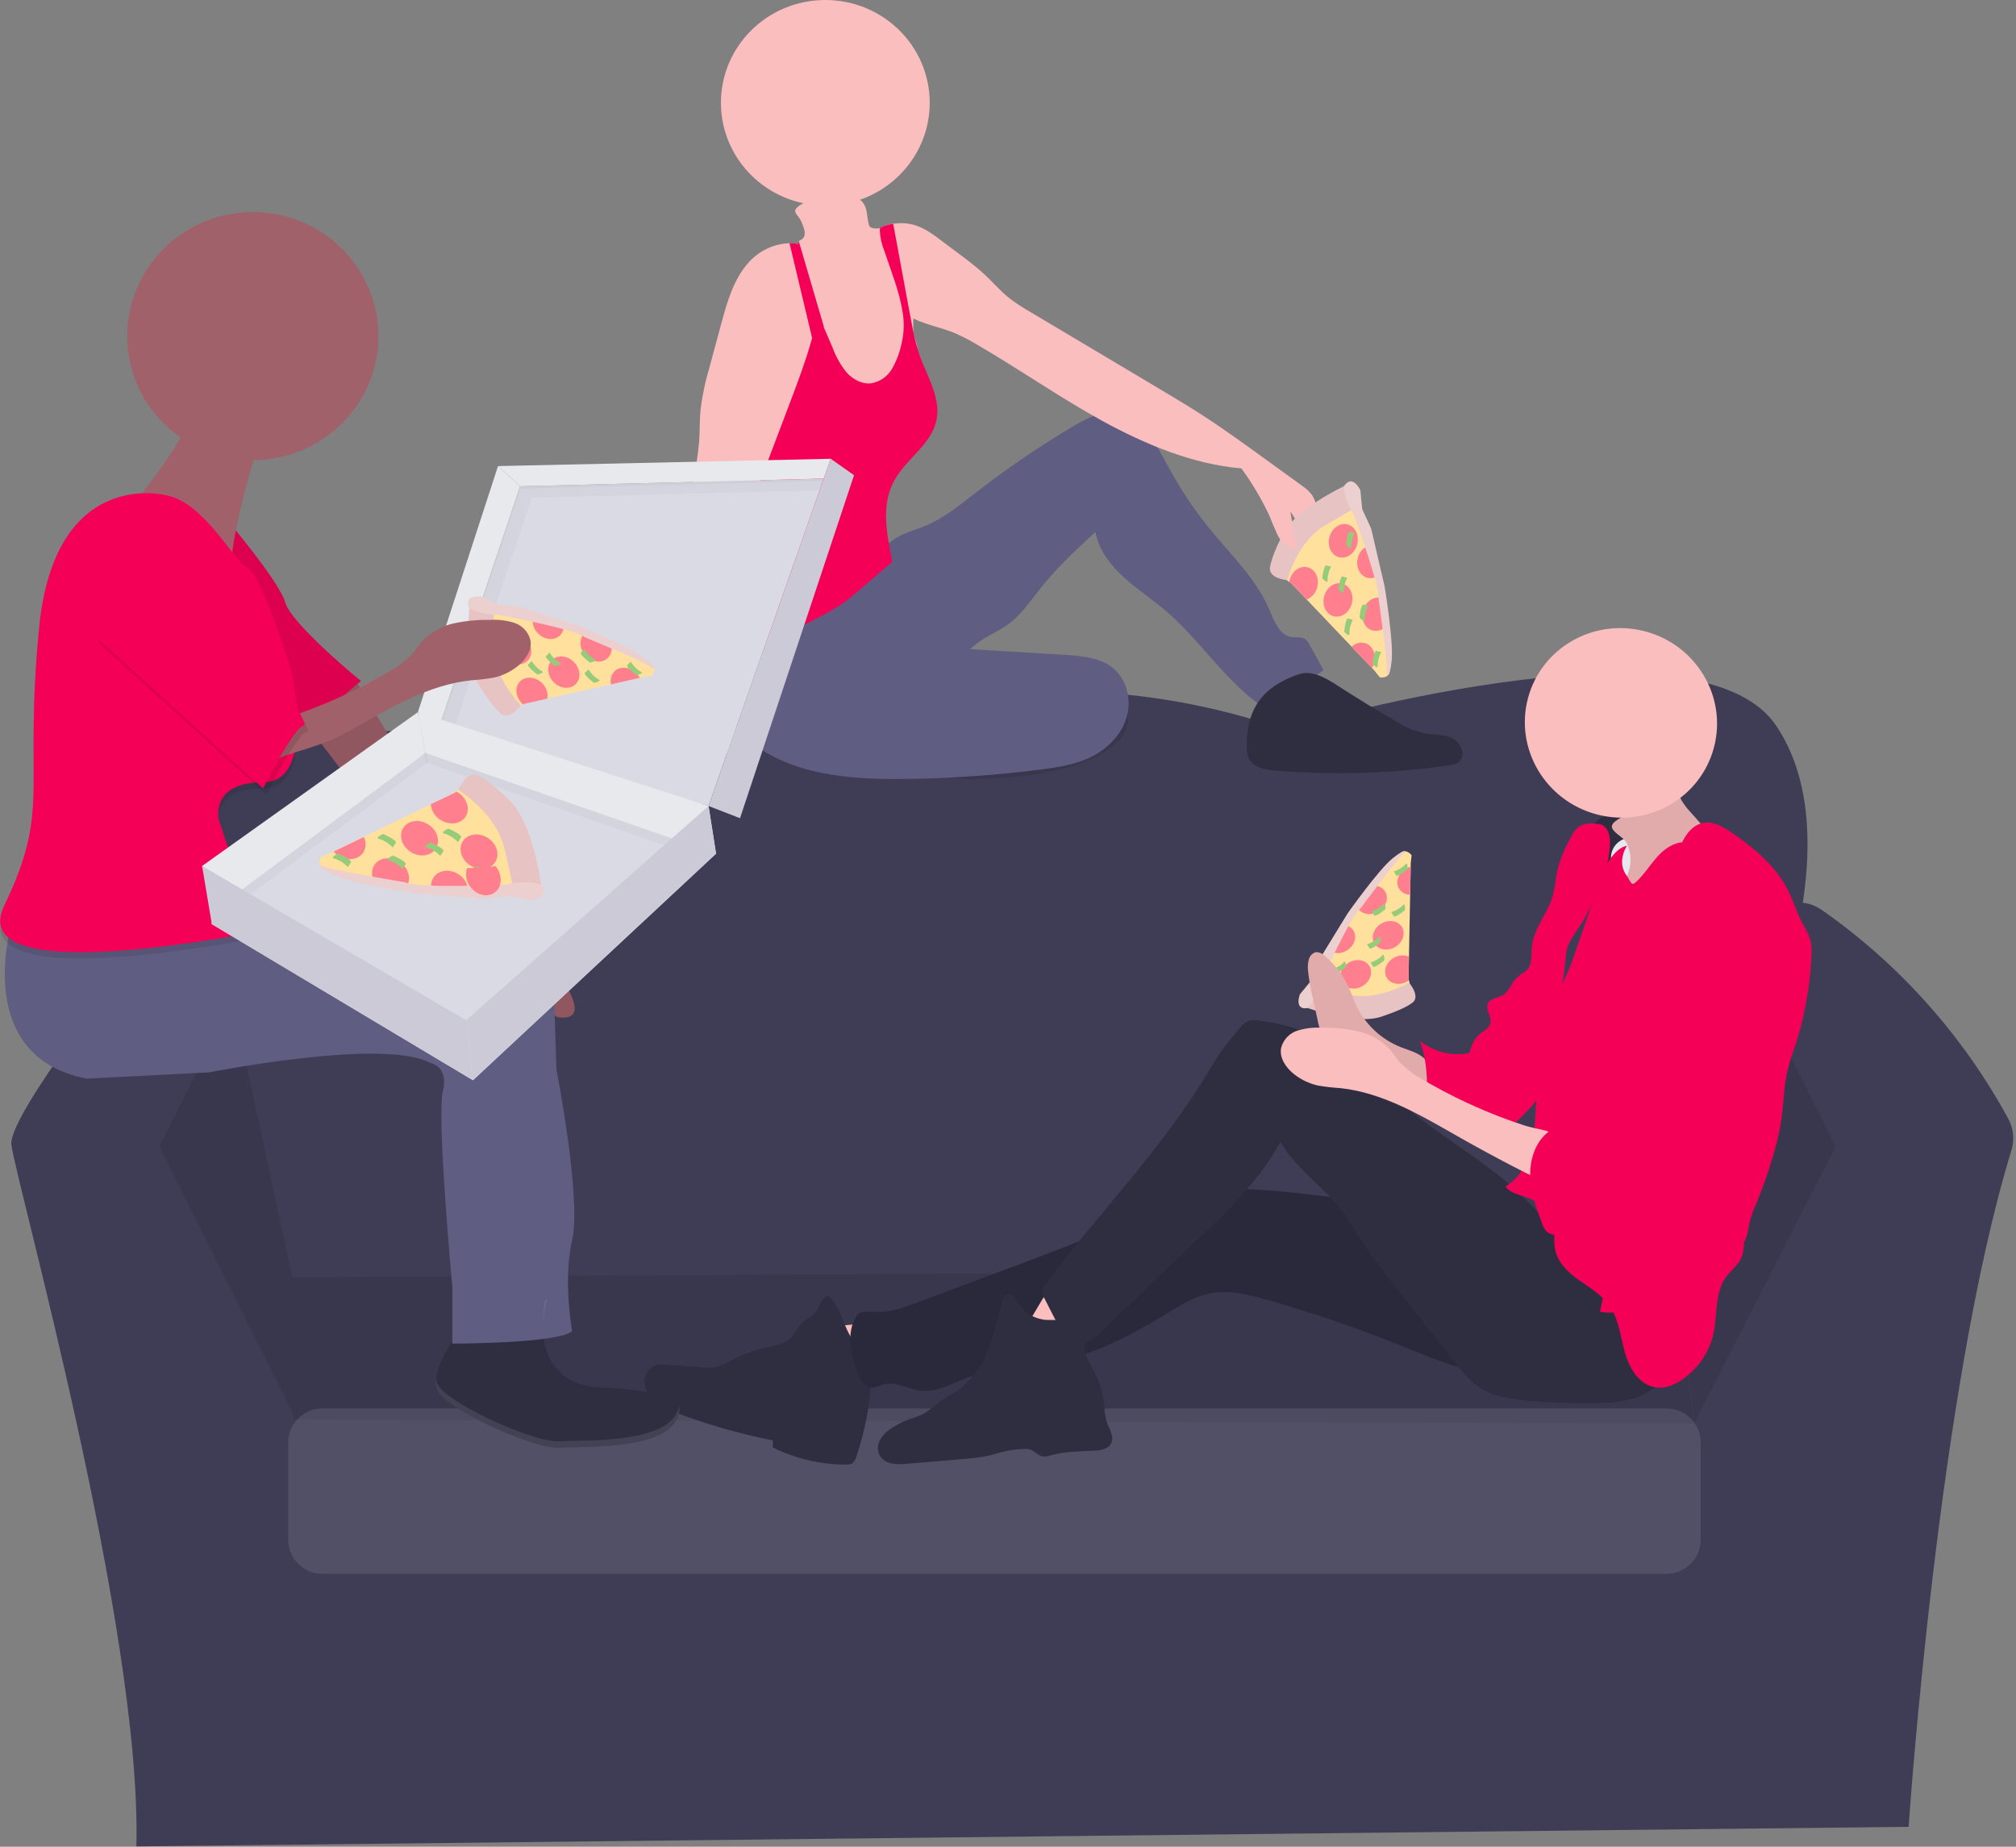 <svg width="618" height="566" viewBox="0 0 618 566" fill="none" xmlns="http://www.w3.org/2000/svg">
<rect x="0" y="0" width="618" height="566" fill="#808080" stroke="none"/>
<path d="M615.73 343.08C601.874 317.492 582.237 295.491 558.38 278.83C556.675 277.653 554.708 276.911 552.65 276.67C555.46 258.19 554.87 237.77 544.44 222.37C519.69 185.83 393.59 223.54 393.59 223.54C305.2 192.9 228.59 231.79 228.59 231.79C228.59 231.79 130.77 216.47 85.99 228.26C64.87 233.82 59.74 255.36 60.22 276.58H60.15C58.278 276.577 56.428 276.996 54.74 277.806C53.052 278.616 51.569 279.797 50.4 281.26C38.49 296.14 2.51 341.97 3.49 350.82C4.67 361.43 43.56 499.31 41.8 565.9L585.09 559.9C585.09 559.9 594.09 425.9 616.6 352.55C617.576 349.403 617.263 345.997 615.73 343.08Z" fill="#3F3D56"/>
<path opacity="0.1" d="M48.88 351.42L71.27 306.63L90.12 393.84L90.34 434.32L48.88 351.42Z" fill="black"/>
<path opacity="0.1" d="M562.7 351.42L540.31 306.63L514.34 389.32L519.34 436.32L562.7 351.42Z" fill="black"/>
<path d="M88.48 391.46L514.38 389.13L519.1 436.27L90.12 435.09L88.48 391.46Z" fill="#3F3D56"/>
<path opacity="0.1" d="M88.48 391.46L514.38 389.13L519.1 436.27L90.12 435.09L88.48 391.46Z" fill="black"/>
<path opacity="0.1" d="M510.87 431.68H98.81C93.028 431.68 88.34 436.368 88.34 442.15V471.89C88.34 477.672 93.028 482.36 98.81 482.36H510.87C516.652 482.36 521.34 477.672 521.34 471.89V442.15C521.34 436.368 516.652 431.68 510.87 431.68Z" fill="white"/>
<path d="M432.73 262.14C432.73 262.14 431.29 260.14 429.59 261.22C428.78 261.75 424.97 266.55 421.23 271.43C419.39 273.82 417.56 276.23 416.11 278.15C414.32 280.51 413.11 282.15 413.11 282.15L412.39 283.5L408.02 291.67L403.91 299.35L402.91 302.97L416.79 307.69L432.59 303.38L431.91 300.45L431.79 299.95L431.92 293.21L432.28 274.21L432.45 265.66V264.66L432.73 262.14Z" fill="#FFE09C"/>
<path d="M400.95 308.98C400.95 308.98 415.95 314.33 423.64 311.53C423.64 311.53 430.29 309.41 432.91 307.36C432.91 307.36 435.7 305.9 431.91 301.14C431.91 301.14 422.2 307.09 413.01 304.75L403.82 302.4L400.95 308.98Z" fill="#E7C4C3"/>
<path d="M417.681 302.211C420.021 300.84 420.976 298.122 419.814 296.139C418.653 294.157 415.814 293.662 413.475 295.033C411.135 296.404 410.18 299.122 411.342 301.104C412.503 303.086 415.342 303.582 417.681 302.211Z" fill="#FF7F8E"/>
<path d="M427.656 290.251C429.996 288.88 430.951 286.162 429.789 284.18C428.628 282.198 425.79 281.702 423.45 283.073C421.11 284.444 420.155 287.162 421.317 289.145C422.478 291.127 425.317 291.622 427.656 290.251Z" fill="#FF7F8E"/>
<path d="M431.91 293.21C431.157 292.896 430.339 292.765 429.525 292.829C428.711 292.894 427.925 293.151 427.23 293.58C424.89 294.95 423.93 297.67 425.1 299.65C426.27 301.63 429.1 302.13 431.43 300.76C431.59 300.66 431.75 300.56 431.9 300.45L431.78 299.95L431.91 293.21Z" fill="#FF7F8E"/>
<path d="M414.94 285.28C414.662 284.82 414.29 284.424 413.849 284.118C413.408 283.811 412.908 283.601 412.38 283.5L408.01 291.67C408.775 292.015 409.613 292.166 410.45 292.11C411.287 292.054 412.098 291.793 412.81 291.35C415.15 289.98 416.1 287.26 414.94 285.28Z" fill="#FF7F8E"/>
<path d="M424.66 273.31C424.299 272.732 423.796 272.256 423.199 271.927C422.602 271.598 421.931 271.427 421.25 271.43C419.41 273.82 417.58 276.23 416.13 278.15L416.19 278.27C417.35 280.27 420.19 280.74 422.53 279.37C424.87 278 425.8 275.29 424.66 273.31Z" fill="#FF7F8E"/>
<path d="M432.44 265.65C431.924 265.779 431.429 265.981 430.97 266.25C428.63 267.62 427.68 270.34 428.84 272.32C429.203 272.901 429.709 273.379 430.31 273.708C430.91 274.037 431.585 274.207 432.27 274.2L432.44 265.65Z" fill="#FF7F8E"/>
<path d="M409.15 298.44L408.35 297.09C409.548 296.732 410.653 296.118 411.59 295.29C411.65 295.23 411.7 295.16 411.75 295.1C412.75 293.84 412.54 296.46 412.54 296.46C412.54 296.46 410.08 298.55 409.15 298.44Z" fill="#94CC79"/>
<path d="M420.95 296.35L420.15 294.99C421.347 294.63 422.452 294.016 423.39 293.19C423.39 293.13 423.5 293.07 423.55 293C424.55 291.75 424.34 294.36 424.34 294.36C424.34 294.36 421.88 296.46 420.95 296.35Z" fill="#94CC79"/>
<path d="M419.87 290.75L419.07 289.39C420.266 289.033 421.371 288.423 422.31 287.6C422.36 287.53 422.42 287.47 422.47 287.41C423.47 286.15 423.26 288.76 423.26 288.76C423.26 288.76 420.8 290.84 419.87 290.75Z" fill="#94CC79"/>
<path d="M421.3 280.65L420.5 279.29C421.697 278.93 422.802 278.316 423.74 277.49C423.74 277.43 423.85 277.37 423.9 277.3C424.9 276.04 424.69 278.66 424.69 278.66C424.69 278.66 422.23 280.75 421.3 280.65Z" fill="#94CC79"/>
<path d="M428.07 268.43L427.28 267.07C428.474 266.711 429.577 266.097 430.51 265.27C430.569 265.211 430.622 265.148 430.67 265.08C431.67 263.83 431.47 266.44 431.47 266.44C431.47 266.44 429 268.53 428.07 268.43Z" fill="#94CC79"/>
<path d="M427.31 280.9L426.51 279.54C427.707 279.186 428.813 278.575 429.75 277.75C429.75 277.68 429.86 277.62 429.91 277.56C430.91 276.3 430.7 278.91 430.7 278.91C430.7 278.91 428.24 281.01 427.31 280.9Z" fill="#94CC79"/>
<path d="M398.49 304.75C398.49 304.75 396.57 309.75 400.95 308.95C402.899 306.69 404.232 303.966 404.82 301.04C404.82 301.04 414.29 280.29 417.09 278.39C417.09 278.39 429.43 261.52 430.76 261.27C430.76 261.27 431.19 259.63 426.88 263.1C422.57 266.57 413.13 279.93 413.13 279.93L404.13 294.6L402.01 300.45L398.49 304.75Z" fill="#E7C4C3"/>
<path opacity="0.2" d="M398.49 304.75C398.49 304.75 396.57 309.75 400.95 308.95C402.899 306.69 404.232 303.966 404.82 301.04C404.82 301.04 414.29 280.29 417.09 278.39C417.09 278.39 429.43 261.52 430.76 261.27C430.76 261.27 431.19 259.63 426.88 263.1C422.57 266.57 413.13 279.93 413.13 279.93L404.13 294.6L402.01 300.45L398.49 304.75Z" fill="white"/>
<path d="M249.74 406.32C251.39 411.743 253.422 417.043 255.82 422.18C262.706 420.74 269.48 418.808 276.09 416.4C276.3 416.33 272.3 411.1 271.88 410.67C270.251 408.87 268.31 407.379 266.15 406.27C264.04 405.35 261.44 406.05 259.15 406.17C256.03 406.33 252.893 406.38 249.74 406.32Z" fill="#FBBEBE"/>
<path d="M266.19 414.53C262.75 413.45 260.65 409.98 259.25 406.64C257.85 403.3 256.72 399.64 254.06 397.2C253.555 397.277 253.077 397.478 252.668 397.785C252.26 398.092 251.934 398.496 251.72 398.96C251.305 399.897 250.841 400.812 250.33 401.7C249.23 403.3 247.33 404.08 245.88 405.44C244.43 406.8 243.62 408.87 242.11 410.24C240.21 411.96 237.53 412.39 235.04 412.96C231.183 413.836 227.458 415.214 223.96 417.06C222.673 417.837 221.296 418.455 219.86 418.9C218.279 419.208 216.658 419.262 215.06 419.06L204.06 418.28C203.08 418.154 202.086 418.195 201.12 418.4C200.008 418.806 199.061 419.568 198.428 420.569C197.795 421.569 197.511 422.751 197.62 423.93C197.761 425.105 198.143 426.238 198.742 427.258C199.34 428.278 200.143 429.164 201.1 429.86C203.022 431.226 205.139 432.295 207.38 433.03C216.976 436.658 226.856 439.481 236.92 441.47V443.65C243.916 447.098 251.611 448.891 259.41 448.89C259.985 448.931 260.562 448.831 261.09 448.6C261.812 448.078 262.317 447.309 262.51 446.44C265.158 438.695 266.703 430.616 267.1 422.44C267.296 420.372 267.137 418.285 266.63 416.27C266.03 414.27 268.09 415.12 266.18 414.34" fill="#2F2E41"/>
<path d="M477.51 372.99C444.84 374.99 412.51 365.38 379.85 364.36C375.783 364.103 371.7 364.365 367.7 365.14C363.5 366.08 359.58 367.98 355.7 369.8C338.15 377.96 320.01 384.72 301.88 391.47L281.06 399.23C276.9 400.78 272.59 402.35 268.16 402.08C266.16 401.96 263.73 401.66 262.62 403.31C259.23 408.31 260.83 415.7 263.07 421.31C263.79 423.13 265.07 425.11 266.97 425.31C268.34 425.45 269.62 424.66 270.97 424.31C274.76 423.31 278.54 425.85 282.44 426.26C287.26 426.77 291.73 424.03 296.28 422.35C303.82 419.56 312.07 419.65 320 418.35C333.3 416.13 345.62 409.96 357.14 402.93C361.52 400.25 365.96 397.38 371 396.4C376.79 395.27 382.74 396.76 388.43 398.4C401.973 402.23 415.304 406.769 428.37 412C435.25 414.76 442.09 417.71 449.25 419.62C464.738 423.692 481.12 422.736 496.03 416.89C501.25 414.82 506.94 411.17 507.24 405.53C507.41 402.31 504.91 399.53 503.24 396.73C502.18 394.96 501.11 393.2 499.94 391.5C494.27 383.24 487.43 372.4 477.51 372.99Z" fill="#2F2E41"/>
<path opacity="0.1" d="M477.51 372.99C444.84 374.99 412.51 365.38 379.85 364.36C375.783 364.103 371.7 364.365 367.7 365.14C363.5 366.08 359.58 367.98 355.7 369.8C338.15 377.96 320.01 384.72 301.88 391.47L281.06 399.23C276.9 400.78 272.59 402.35 268.16 402.08C266.16 401.96 263.73 401.66 262.62 403.31C259.23 408.31 260.83 415.7 263.07 421.31C263.79 423.13 265.07 425.11 266.97 425.31C268.34 425.45 269.62 424.66 270.97 424.31C274.76 423.31 278.54 425.85 282.44 426.26C287.26 426.77 291.73 424.03 296.28 422.35C303.82 419.56 312.07 419.65 320 418.35C333.3 416.13 345.62 409.96 357.14 402.93C361.52 400.25 365.96 397.38 371 396.4C376.79 395.27 382.74 396.76 388.43 398.4C401.973 402.23 415.304 406.769 428.37 412C435.25 414.76 442.09 417.71 449.25 419.62C464.738 423.692 481.12 422.736 496.03 416.89C501.25 414.82 506.94 411.17 507.24 405.53C507.41 402.31 504.91 399.53 503.24 396.73C502.18 394.96 501.11 393.2 499.94 391.5C494.27 383.24 487.43 372.4 477.51 372.99Z" fill="black"/>
<path d="M312.46 407.91C317.567 409.65 322.727 411.253 327.94 412.72C330.85 407.94 336.3 404.61 337.54 399.15C337.592 399.029 337.618 398.899 337.616 398.767C337.614 398.636 337.584 398.506 337.528 398.387C337.472 398.268 337.392 398.162 337.292 398.077C337.193 397.991 337.076 397.927 336.95 397.89C333.225 395.827 329.089 394.615 324.84 394.34C321.48 394.13 319.95 397.63 318.42 400.1C317.81 401.09 313.83 408.38 312.46 407.91Z" fill="#FBBEBE"/>
<path d="M319.66 404.42C318.133 404.162 316.676 403.589 315.382 402.739C314.087 401.889 312.983 400.779 312.14 399.48C311.42 398.22 310.65 396.48 309.21 396.61C307.77 396.74 307.21 398.3 306.95 399.61C305.98 404.569 304.571 409.431 302.74 414.14C300.901 418.859 297.785 422.973 293.74 426.02C291.84 427.33 289.74 428.32 287.88 429.7C286.21 430.93 284.76 432.49 282.88 433.44C281.651 434.009 280.381 434.484 279.08 434.86C277.172 435.533 275.347 436.422 273.64 437.51C272.141 438.377 270.872 439.591 269.94 441.05C269.469 441.789 269.193 442.635 269.139 443.51C269.085 444.385 269.254 445.259 269.63 446.05C270.025 446.696 270.553 447.252 271.179 447.679C271.805 448.107 272.514 448.397 273.26 448.53C274.749 448.79 276.269 448.831 277.77 448.65C283.72 448.21 289.67 447.65 295.62 447.15C298.134 446.998 300.634 446.663 303.1 446.15C304.41 445.83 305.68 445.42 306.98 445.08C309.205 444.508 311.484 444.173 313.78 444.08C314.452 444.027 315.128 444.088 315.78 444.26C317.16 444.71 318.13 446.08 319.56 446.36C320.472 446.447 321.393 446.324 322.25 446C326.53 444.83 331.04 444.86 335.47 444.62C337.47 444.52 339.71 444.15 340.61 442.4C341.73 440.22 339.87 437.78 339.14 435.4C338.767 433.904 338.559 432.371 338.52 430.83C338.183 427.027 337.067 423.333 335.24 419.98C333.73 417.2 331.66 414.12 332.72 411.13C333.08 410.13 333.8 409.13 333.72 408.13C333.38 403.34 322.37 404.99 319.66 404.42Z" fill="#2F2E41"/>
<path d="M428.52 320.58C422.737 318.025 418.106 313.419 415.52 307.65C414.97 306.41 414.52 305.12 414 303.87C412.285 299.709 409.621 296.007 406.22 293.06C405.854 292.661 405.407 292.345 404.908 292.134C404.409 291.924 403.871 291.823 403.33 291.84C402.807 291.999 402.335 292.294 401.963 292.695C401.591 293.095 401.331 293.587 401.21 294.12C400.911 295.258 400.836 296.443 400.99 297.61C401.282 300.358 401.757 303.084 402.41 305.77L403.99 312.98C404.185 314.092 404.521 315.174 404.99 316.2C405.668 317.415 406.567 318.494 407.64 319.38C409.09 320.72 410.56 322.01 412.05 323.27C414.127 325.258 416.832 326.46 419.7 326.67C426.18 327.87 432.78 329.61 438.26 333.84C438.19 333.84 438.26 329 438.14 328.45C437.89 327 437.69 325.56 436.75 324.58C434.6 322.38 431.11 321.75 428.52 320.58Z" fill="#FBBEBE"/>
<path opacity="0.1" d="M428.52 320.58C422.737 318.025 418.106 313.419 415.52 307.65C414.97 306.41 414.52 305.12 414 303.87C412.285 299.709 409.621 296.007 406.22 293.06C405.854 292.661 405.407 292.345 404.908 292.134C404.409 291.924 403.871 291.823 403.33 291.84C402.807 291.999 402.335 292.294 401.963 292.695C401.591 293.095 401.331 293.587 401.21 294.12C400.911 295.258 400.836 296.443 400.99 297.61C401.282 300.358 401.757 303.084 402.41 305.77L403.99 312.98C404.185 314.092 404.521 315.174 404.99 316.2C405.668 317.415 406.567 318.494 407.64 319.38C409.09 320.72 410.56 322.01 412.05 323.27C414.127 325.258 416.832 326.46 419.7 326.67C426.18 327.87 432.78 329.61 438.26 333.84C438.19 333.84 438.26 329 438.14 328.45C437.89 327 437.69 325.56 436.75 324.58C434.6 322.38 431.11 321.75 428.52 320.58Z" fill="black"/>
<path d="M495.05 265.37C499.441 265.37 503 261.793 503 257.38C503 252.967 499.441 249.39 495.05 249.39C490.659 249.39 487.1 252.967 487.1 257.38C487.1 261.793 490.659 265.37 495.05 265.37Z" fill="#2F2E41"/>
<path d="M490.13 252.55C487.98 252.31 485.58 252.14 483.85 253.46C482.932 254.267 482.198 255.263 481.7 256.38C479.921 259.438 478.534 262.707 477.57 266.11C476.86 269.03 476.74 272.11 475.86 274.95C474.23 280.27 470.06 284.76 469.58 290.31C469.37 292.79 469.79 295.7 467.97 297.4C467.526 297.773 467.051 298.108 466.55 298.4C465.293 299.242 464.226 300.339 463.42 301.62C462.874 302.77 462.121 303.811 461.2 304.69C459.58 305.89 456.9 305.76 456.1 307.62C455.3 309.48 457.36 311.62 456.88 313.62C456.49 315.26 454.66 316.01 453.4 317.13C451.78 318.56 451.04 320.71 450.4 322.77C447.743 323.272 445.009 323.194 442.385 322.539C439.761 321.885 437.31 320.671 435.2 318.98C437.41 324.44 437.46 330.47 437.56 336.37C437.56 338.28 437.56 340.43 436.16 341.76C442.49 341.9 448.66 343.61 454.83 345.01C457.53 345.62 460.46 346.15 462.97 345.01C464.387 344.247 465.651 343.23 466.7 342.01C470.06 338.6 473.58 334.89 474.4 330.16C474.86 327.52 474.4 324.8 474.54 322.16C474.849 318.844 475.52 315.571 476.54 312.4C478.319 305.825 479.514 299.105 480.11 292.32C480.47 288.14 484.11 284.77 485.99 281.02C489.59 273.96 493.26 266.6 493.53 258.67C493.66 256.05 492.76 252.84 490.13 252.55Z" fill="#F50057"/>
<path d="M482.66 379.87C475.86 376.63 470.88 370.6 465.38 365.43C454.88 355.57 442.03 348.59 430.99 339.34C423.67 333.22 417.13 326.08 409.09 320.95C402.014 316.452 393.996 313.646 385.66 312.75C384.705 312.58 383.724 312.628 382.79 312.89C381.736 313.356 380.817 314.082 380.12 315C376.558 319.021 373.39 323.374 370.66 328C356.66 351.75 336.78 371.75 320.31 393.82C319.79 394.345 319.482 395.044 319.445 395.782C319.408 396.52 319.645 397.246 320.11 397.82L323.46 404.38C325.33 408.06 328.34 412.38 332.38 411.61C334.23 411.27 335.7 409.91 337.06 408.61L352.06 394.24L367.83 379.16C377.07 370.33 386.46 361.29 392.49 350C397.19 358.16 405.55 363.5 411.28 371C413.46 373.84 415.28 377 417.18 380C420.3 384.82 423.85 389.35 427.39 393.87L445.48 416.96C447.94 420.1 450.48 423.32 453.85 425.45C458.14 428.16 463.35 428.88 468.39 429.33C475.186 429.937 482.008 430.184 488.83 430.07C494.03 429.98 499.39 429.64 504.06 427.33C508.73 425.02 512.56 420.33 512.32 415.05C512.034 412.337 511.142 409.722 509.71 407.4C503.29 395.5 494.84 385.65 482.66 379.87Z" fill="#2F2E41"/>
<path d="M499.94 269.06C503.314 269.06 506.05 266.307 506.05 262.91C506.05 259.513 503.314 256.76 499.94 256.76C496.566 256.76 493.83 259.513 493.83 262.91C493.83 266.307 496.566 269.06 499.94 269.06Z" fill="#E8E8F0"/>
<path d="M498.59 258.29C499.964 261.028 500.205 264.196 499.26 267.11C498.314 269.985 496.993 272.722 495.33 275.25C493.899 277.86 492.186 280.305 490.22 282.54C499.65 283 508.8 279.3 517.12 274.81C523.82 271.21 530.5 266.75 534.12 260.01C533.056 260.268 531.949 260.299 530.873 260.1C529.796 259.902 528.773 259.48 527.87 258.86C526.074 257.606 524.465 256.105 523.09 254.4L518.35 249.07C517.238 247.912 516.261 246.63 515.44 245.25C514.413 243.362 513.977 241.209 514.19 239.07C512.309 241.041 510.205 242.786 507.92 244.27C504.54 246.47 500.81 248.07 497.42 250.27C496.22 251.04 493.54 252.27 494.23 253.86C494.92 255.45 497.66 256.61 498.59 258.29Z" fill="#FBBEBE"/>
<path opacity="0.1" d="M498.59 258.29C499.964 261.028 500.205 264.196 499.26 267.11C498.314 269.985 496.993 272.722 495.33 275.25C493.899 277.86 492.186 280.305 490.22 282.54C499.65 283 508.8 279.3 517.12 274.81C523.82 271.21 530.5 266.75 534.12 260.01C533.056 260.268 531.949 260.299 530.873 260.1C529.796 259.902 528.773 259.48 527.87 258.86C526.074 257.606 524.465 256.105 523.09 254.4L518.35 249.07C517.238 247.912 516.261 246.63 515.44 245.25C514.413 243.362 513.977 241.209 514.19 239.07C512.309 241.041 510.205 242.786 507.92 244.27C504.54 246.47 500.81 248.07 497.42 250.27C496.22 251.04 493.54 252.27 494.23 253.86C494.92 255.45 497.66 256.61 498.59 258.29Z" fill="black"/>
<path d="M498.72 259.22C496.95 262.22 496.57 265.72 498.72 268.44C498.99 268.78 499.98 270.88 500.41 270.9C500.826 270.858 501.212 270.662 501.49 270.35C503.78 268.26 505.49 265.59 507.49 263.22C509.49 260.85 512.04 258.7 515.1 258.22C518.79 257.65 522.36 259.6 525.59 261.49C526.995 262.175 528.221 263.178 529.17 264.42C529.851 265.651 530.254 267.016 530.35 268.42C531.46 276.83 531.44 285.35 531.41 293.83C531.41 299.97 531.41 306.14 530.21 312.16C529.61 315.28 528.71 318.33 528.28 321.47C527.971 324.242 527.848 327.032 527.91 329.82V341.5C527.829 343.643 527.98 345.789 528.36 347.9C528.91 350.46 530.12 352.82 530.93 355.31C531.766 358.172 532.339 361.104 532.64 364.07L534.24 376.16C534.74 379.97 535.11 384.16 532.81 387.16C531.81 388.54 530.4 389.65 529.35 391.03C525.35 396.17 526.66 403.52 525.01 409.81C523.712 414.415 521.039 418.514 517.35 421.56C514.52 423.96 510.87 425.84 507.24 425.17C502.33 424.26 499.38 419.17 498.04 414.3C496.7 409.43 496.22 404.2 493.32 400.12C490.95 396.78 487.32 394.68 483.96 392.3C480.6 389.92 477.4 386.85 476.68 382.81C476.36 381.05 476.56 379.24 476.37 377.46C476.109 375.204 475.245 373.06 473.869 371.253C472.493 369.445 470.655 368.042 468.55 367.19C466.04 366.19 462.94 365.86 461.55 363.56C465.21 361.5 467.63 357.69 468.91 353.68C470.19 349.67 470.45 345.41 470.7 341.21L471.54 327.16C471.91 320.88 472.08 314.66 474.85 309.02C476.08 306.49 477.62 304.13 478.91 301.64C480.612 298.136 482.065 294.517 483.26 290.81C485.26 285.05 487.26 279.29 489.06 273.46C489.776 270.644 490.845 267.929 492.24 265.38C493.66 262.94 495.88 259.75 498.72 259.22Z" fill="#F50057"/>
<path d="M521.04 252.51C517.43 253.93 515.45 257.85 514.44 261.61C513.43 265.37 513.01 269.39 511.07 272.76C506.53 280.65 494.97 282.95 491.78 291.48C490.78 294.27 490.78 297.33 490.49 300.3C489.91 306.41 487.9 312.3 487.31 318.42C486.995 323.167 487.106 327.933 487.64 332.66L491.64 380.85C492.23 387.85 492.21 395.28 490.43 402.04C494.52 402.83 498.78 401.77 502.57 400.04C506.36 398.31 509.83 395.93 513.48 393.92C519.76 390.45 526.69 388 532.19 383.38C533.187 382.605 534.04 381.66 534.71 380.59C535.81 378.69 535.91 376.38 536.43 374.24C536.904 372.529 537.509 370.858 538.24 369.24C540.255 364.383 542.01 359.423 543.5 354.38C544.523 351.036 545.328 347.629 545.91 344.18C546.35 341.44 546.59 338.66 546.83 335.89C547.123 331.55 547.984 327.267 549.39 323.15C552.904 313.337 554.897 303.045 555.3 292.63C555.413 291.126 555.309 289.614 554.99 288.14C554.373 286.353 553.555 284.642 552.55 283.04C550.87 279.88 549.86 276.4 548.28 273.18C544.7 265.93 538.37 260.42 531.75 255.81C528.53 253.56 524.73 251.07 521.04 252.51Z" fill="#F50057"/>
<path d="M436.57 331.13C433.698 329.623 431.099 327.645 428.88 325.28C427.88 324.1 427.04 322.77 426.01 321.61C423.414 318.836 420.039 316.912 416.33 316.09C412.65 315.282 408.887 314.916 405.12 315C402.599 314.839 400.07 315.145 397.66 315.9C396.454 316.294 395.368 316.988 394.504 317.917C393.64 318.846 393.026 319.979 392.72 321.21C392.17 324.21 394.13 327.12 396.48 329.05C398.668 330.835 401.243 332.085 404 332.7C406.247 333.089 408.514 333.352 410.79 333.49C424.17 334.89 436.11 342.17 447.79 348.8C458.09 354.633 468.587 360.08 479.28 365.14C479.701 361.935 479.879 358.702 479.81 355.47C479.75 353.06 479.63 349.38 477.35 347.96C474.7 346.31 470.35 345.96 467.35 344.96C460.458 342.7 453.726 339.977 447.2 336.81C443.593 335.043 440.05 333.15 436.57 331.13Z" fill="#FBBEBE"/>
<path d="M525.416 229.054C529.49 213.558 520.024 197.639 504.273 193.498C488.522 189.357 472.451 198.562 468.377 214.058C464.303 229.555 473.769 245.474 489.519 249.615C505.27 253.756 521.342 244.55 525.416 229.054Z" fill="#FBBEBE"/>
<path d="M527.86 279.69C525.73 282.17 524.66 285.37 523.23 288.31C520.29 294.37 515.67 299.57 513.36 305.91C510.92 312.59 511 320.53 506.22 325.78C505.39 326.69 504.39 327.57 504.15 328.78C504.117 329.515 504.034 330.247 503.9 330.97C503.22 332.87 500.1 332.97 499.52 334.91C499.35 335.48 499.44 336.1 499.23 336.66C498.75 337.91 497.1 338.1 495.99 338.86C493.67 340.43 494.14 344.07 492.49 346.34C491.766 347.189 490.828 347.83 489.773 348.196C488.718 348.561 487.585 348.639 486.49 348.42C484.323 347.975 482.238 347.196 480.31 346.11C479.625 345.73 478.87 345.495 478.09 345.42C477.166 345.449 476.272 345.752 475.52 346.29C471.12 349.09 469.05 354.64 469.08 359.88C469.11 365.12 470.91 370.16 472.75 375.06C473.005 375.886 473.419 376.654 473.97 377.32C475.43 378.86 477.97 378.62 479.91 377.76C481.85 376.9 483.61 375.55 485.69 375.17C489.38 374.5 492.99 377.04 496.69 376.83C499.43 376.67 501.86 375.08 504.13 373.54C507.77 371.08 511.47 368.54 514.13 365.06C515.77 362.92 516.97 360.49 518.4 358.2C520.23 355.41 522.234 352.738 524.4 350.2L538.14 333.38C539.519 331.787 540.757 330.077 541.84 328.27C543.091 325.829 544.057 323.252 544.72 320.59C546.03 316.1 547.35 311.59 547.57 306.9C547.646 303.052 547.311 299.207 546.57 295.43C546.096 291.666 545.085 287.988 543.57 284.51C540.74 278.27 533.47 273.14 527.86 279.69Z" fill="#F50057"/>
<path d="M505.959 240.381C507.573 239.155 507.551 236.41 505.911 234.251C504.271 232.092 501.633 231.335 500.019 232.561C498.405 233.787 498.426 236.531 500.066 238.691C501.706 240.85 504.345 241.607 505.959 240.381Z" fill="#FBBEBE"/>
<path d="M345.51 222.58C344.51 226.58 340.3 229.84 335.62 232.09C325.76 236.84 313.62 238.25 301.83 238.73C298.83 238.912 295.821 238.855 292.83 238.56C286.66 237.83 280.94 235.2 277.37 231.45C276.861 231.041 276.508 230.469 276.37 229.83C276.395 229.447 276.496 229.072 276.668 228.729C276.84 228.386 277.078 228.08 277.37 227.83C283.66 220.97 294.14 216.75 304.66 213.75C312.66 211.44 326.6 205.46 335.33 206.27C343.81 207 346.75 217.48 345.51 222.58Z" fill="#3F3D56"/>
<path opacity="0.1" d="M345.51 222.58C344.51 226.58 340.3 229.84 335.62 232.09C325.76 236.84 313.62 238.25 301.83 238.73C298.83 238.912 295.821 238.855 292.83 238.56C286.66 237.83 280.94 235.2 277.37 231.45C276.861 231.041 276.508 230.469 276.37 229.83C276.395 229.447 276.496 229.072 276.668 228.729C276.84 228.386 277.078 228.08 277.37 227.83C283.66 220.97 294.14 216.75 304.66 213.75C312.66 211.44 326.6 205.46 335.33 206.27C343.81 207 346.75 217.48 345.51 222.58Z" fill="black"/>
<path d="M220.25 192.44C217.251 198.324 216.708 205.157 218.74 211.44C220.812 217.688 224.692 223.18 229.89 227.22C242.66 237.47 260.18 238.88 276.51 238.75C290.829 238.621 305.128 237.639 319.33 235.81C324.06 235.2 328.84 234.48 333.22 232.59C338.55 230.28 343.22 226.05 345.13 220.59C347.04 215.13 345.69 208.37 341.13 204.71C337.13 201.49 331.7 201.05 326.61 200.71L297.46 198.96C300.34 196.04 304.17 194.39 307.68 192.28C312.33 189.46 315.42 184.74 318.81 180.49C323.81 174.13 329.81 168.57 335.81 163.04C336.81 168.48 340.2 172.95 344.25 176.71C348.3 180.47 352.97 183.49 357.19 187.06C367.39 195.72 374.73 207.48 385.46 215.48C392.842 213.539 399.743 210.094 405.73 205.36L401.56 197.81C401.218 197.019 400.677 196.33 399.99 195.81C398.8 195.09 397.28 195.46 395.91 195.26C392.25 194.71 390.65 190.48 389.21 187.07C385.27 177.69 377.71 170.42 371.21 162.56C366.469 156.765 362.269 150.55 358.66 143.99C356.49 140.08 354.51 135.99 351.56 132.62C348.61 129.25 344.5 126.62 340.02 126.62C336.02 126.62 332.42 128.62 329.02 130.62C318.663 136.774 308.697 143.563 299.18 150.95C294.18 154.81 289.25 158.9 283.41 161.27C280.95 162.27 278.41 162.95 276 164.16C271.87 166.29 268.73 169.89 265.35 173.08C253.31 184.47 236.82 191.85 220.25 192.44Z" fill="#605D82"/>
<path d="M281.21 111.34C281.08 114.826 280.339 118.261 279.02 121.49C278.352 123.094 277.361 124.544 276.109 125.748C274.856 126.952 273.369 127.886 271.74 128.49C269.422 129.111 266.993 129.19 264.64 128.72C262.584 128.498 260.605 127.815 258.85 126.72C256.12 124.84 254.76 121.49 254.26 118.21C253.76 114.93 253.99 111.58 253.67 108.28C253.359 105.613 252.85 102.972 252.15 100.38C251.94 99.52 251.72 98.66 251.5 97.8C251.28 96.94 251.09 96.08 250.9 95.22C250.71 94.36 250.56 93.61 250.42 92.79C250.28 91.97 250.2 91.41 250.13 90.72C250.066 88.658 249.73 86.614 249.13 84.64C248.56 83.362 247.846 82.154 247 81.04C246.64 80.52 246.29 80.04 246 79.47C245.069 78.077 244.636 76.41 244.77 74.74C244.808 74.481 244.872 74.227 244.96 73.98C244.991 73.884 245.027 73.791 245.07 73.7C245.427 73.602 245.754 73.419 246.024 73.166C246.294 72.914 246.499 72.599 246.62 72.25C246.757 71.496 246.691 70.72 246.43 70C246.136 68.994 245.73 68.025 245.22 67.11C244.89 66.51 243.76 65.42 243.75 64.73C243.75 63.34 246.45 62.22 247.55 61.67C250.91 59.985 254.659 59.225 258.41 59.47C260.81 59.63 263.41 60.37 264.74 62.39C265.94 64.2 265.74 66.55 266.29 68.66C266.336 68.968 266.464 69.258 266.66 69.5C266.921 69.737 267.25 69.888 267.6 69.93C268.186 70.048 268.787 70.072 269.38 70C269.538 69.991 269.696 69.968 269.85 69.93C270.775 69.759 271.649 69.383 272.41 68.83C272.91 68.69 273.41 68.59 273.9 68.5H273.96C275.96 74.78 276.21 81.5 277.84 87.92C278.65 91.1 279.84 94.24 279.97 97.52C279.97 97.66 279.97 97.81 279.97 97.95C279.97 99.01 279.91 100.07 279.97 101.12C279.988 101.59 280.042 102.058 280.13 102.52C280.31 103.265 280.531 103.999 280.79 104.72C280.86 104.95 280.93 105.18 280.99 105.42C281.039 105.588 281.08 105.758 281.11 105.93C281.403 107.719 281.437 109.541 281.21 111.34Z" fill="#FBBEBE"/>
<path d="M253 63C270.673 63 285 48.897 285 31.5C285 14.103 270.673 0 253 0C235.327 0 221 14.103 221 31.5C221 48.897 235.327 63 253 63Z" fill="#FBBEBE"/>
<path d="M402.16 174.54C401.477 168.151 399.204 162.035 395.55 156.75L397.38 167.6C396.621 167.817 395.815 167.809 395.06 167.577C394.306 167.344 393.635 166.897 393.13 166.29C392.141 165.057 391.385 163.654 390.9 162.15C388.237 155.54 384.753 149.291 380.53 143.55C365.61 142.3 350.85 136.12 337.73 128.9C324.61 121.68 312.32 113.05 299.36 105.54C297.113 104.185 294.774 102.989 292.36 101.96C288.31 100.34 283.76 99.5 279.92 97.59L279.15 97.18C278.28 96.713 277.456 96.164 276.69 95.54C276.279 95.2 275.888 94.836 275.52 94.45C273.602 92.222 272.08 89.682 271.02 86.94C268.96 82.38 268.22 76.87 266.17 72.31C267.116 71.43 268.175 70.68 269.32 70.08L269.82 69.83C270.635 69.45 271.481 69.142 272.35 68.91C272.85 68.77 273.35 68.67 273.84 68.58H273.9C276.224 68.205 278.604 68.394 280.84 69.13C284.1 70.24 286.84 72.44 289.6 74.53C293.95 77.82 298.47 80.92 302.42 84.69C304.68 86.86 306.75 89.24 309.18 91.21C311.206 92.774 313.342 94.191 315.57 95.45L355.11 119C359.57 121.65 364.04 124.31 368.4 127.13C375.03 131.4 381.4 136.03 387.8 140.66L399.09 148.84C400.327 149.642 401.41 150.657 402.29 151.84C403.064 153.166 403.545 154.642 403.7 156.17C404.638 162.329 404.111 168.623 402.16 174.54Z" fill="#FBBEBE"/>
<path d="M287.03 128.97C285.44 136.06 278.28 140.35 274.53 146.58C269.87 154.31 271.77 163.3 273.53 172.16L263.94 180.42C262.18 181.93 260.41 183.42 258.52 184.79C255.748 186.653 252.851 188.324 249.85 189.79L241.37 194.15C238.739 195.628 235.952 196.809 233.06 197.67C227.48 199.1 221.56 198.1 216.06 196.45C215.409 196.28 214.784 196.025 214.2 195.69C213.857 195.484 213.558 195.212 213.32 194.89C212.772 193.915 212.574 192.783 212.76 191.68C213.32 182.4 215.59 173.31 217.85 164.29C219.038 158.873 220.646 153.557 222.66 148.39C224.644 143.967 226.926 139.684 229.49 135.57C232.49 130.5 235.49 125.39 239.49 121.04C241.2 119.16 243.11 117.38 244.13 115.04C245.54 111.82 244.99 108.13 245.28 104.63C245.496 101.995 246.194 99.422 247.34 97.04C247.953 95.758 248.69 94.539 249.54 93.4C249.93 94.3 250.31 95.2 250.7 96.09L251.45 97.85C251.78 98.6 252.1 99.36 252.45 100.11C253.383 102.257 254.31 104.407 255.23 106.56C256.223 109.272 257.644 111.808 259.44 114.07C261.35 116.23 264.16 117.8 267.02 117.49C268.363 117.266 269.64 116.746 270.757 115.968C271.874 115.189 272.804 114.172 273.48 112.99C274.82 110.622 275.788 108.062 276.35 105.4C277.138 102.161 277.247 98.793 276.67 95.51C275.67 89.18 273.02 82.72 271.07 76.84C270.275 74.881 269.815 72.802 269.71 70.69C269.709 70.451 269.732 70.214 269.78 69.98V69.8C270.595 69.42 271.441 69.112 272.31 68.88C272.81 68.74 273.31 68.64 273.8 68.55C275.52 77.883 277.243 87.197 278.97 96.49C278.97 96.71 279.06 96.93 279.1 97.15C279.34 98.49 279.59 99.82 279.87 101.15C280.15 102.48 280.39 103.56 280.69 104.75C280.79 105.15 280.9 105.56 281.01 105.96C281.32 107.06 281.66 108.14 282.01 109.22C284.45 115.75 288.52 122.26 287.03 128.97Z" fill="#F50057"/>
<path d="M382.17 228.64C382.084 230.017 382.348 231.394 382.94 232.64C384.4 235.32 387.94 235.93 390.94 236.18C408.734 237.647 426.637 237.103 444.31 234.56C445.27 234.49 446.201 234.199 447.03 233.71C449.54 231.95 448.03 227.66 445.25 226.28C442.47 224.9 439.25 225.28 436.25 224.65C433.258 223.893 430.408 222.657 427.81 220.99C421.71 217.483 415.71 213.817 409.81 209.99C406.28 207.72 402.11 205.3 398.14 206.65C387.35 210.29 382.09 217.03 382.17 228.64Z" fill="#2F2E41"/>
<path d="M250.99 94.75L250.9 95.24L250.75 96.06C250.26 98.58 249.65 101.06 248.96 103.59C247.05 110.48 244.5 117.27 241.96 123.95L221.55 177.75C219.83 182.27 218.12 186.75 216.17 191.21C215.52 192.68 214.85 194.21 214.17 195.67C211.78 201.04 209.48 206.59 208.72 212.32C208.22 216.11 207.72 219.98 208.47 223.73C209.22 227.48 211.47 231.15 215.08 232.53C216.82 233.21 219.31 234.12 218.83 235.93C218.58 236.93 217.45 237.41 216.43 237.57C215.093 237.786 213.724 237.703 212.422 237.328C211.12 236.953 209.918 236.294 208.9 235.4C207 233.72 205.53 231.09 203 230.81C201.25 230.62 199.64 231.67 198 232.4C191.45 235.4 183.83 233.3 176.95 231.17C177.49 228.39 180.29 226.55 183.06 226C185.83 225.45 188.71 225.83 191.55 225.76C192.458 225.807 193.359 225.573 194.13 225.09C194.826 224.468 195.324 223.654 195.56 222.75C197.382 217.343 198.737 211.789 199.61 206.15C200.53 200.25 200.91 194.27 202.21 188.45C203.21 183.91 204.79 179.51 206.13 175.05C208.731 165.871 210.864 156.566 212.52 147.17C213.359 143.27 213.96 139.323 214.32 135.35C214.55 132.05 214.44 128.73 214.76 125.45C215.291 121.176 216.181 116.955 217.42 112.83C218.64 108.32 219.85 103.83 221.07 99.33C222.87 92.67 224.8 85.76 229.36 80.59C230.943 78.768 232.884 77.29 235.061 76.25C237.239 75.209 239.608 74.627 242.02 74.54C242.925 74.536 243.827 74.633 244.71 74.83L245.15 74.94C246.116 75.189 247.042 75.573 247.9 76.08C249.31 75.18 250.02 75.5 250.96 76.87C251.776 78.333 252.161 79.997 252.07 81.67C252.142 86.055 251.78 90.436 250.99 94.75Z" fill="#FBBEBE"/>
<path d="M252.53 100.06L252.47 100.12L252.15 100.44L248.96 103.63L247.39 97.05L242.02 74.51C242.925 74.506 243.827 74.603 244.71 74.8C244.748 74.541 244.812 74.287 244.9 74.04L245.15 74.91L246.97 81.1L250.42 92.85L250.99 94.79L252.53 100.06Z" fill="#F50057"/>
<path d="M422.98 207.6C422.98 207.6 425.56 208.05 425.98 205.96C426.19 204.96 425.48 198.54 424.67 192.12C424.28 188.96 423.86 185.81 423.52 183.29C423.11 180.2 422.81 178.07 422.81 178.07L422.34 176.51L419.56 167.17L416.94 158.37L415.01 154.91L401.12 161.67L392.48 176.6L395.16 178.29L395.63 178.59L400.56 183.75L414.38 198.25L420.6 204.78L421.33 205.54L422.98 207.6Z" fill="#FFE09C"/>
<path d="M412.06 148.97C412.06 148.97 396.84 156.11 393.18 163.87C393.18 163.87 389.76 170.4 389.33 173.87C389.33 173.87 388.33 177.04 394.64 177.82C394.64 177.82 397.51 166.17 406.12 161.11L414.74 156.06L412.06 148.97Z" fill="#E7C4C3"/>
<path d="M416.026 166.894C416.768 164.124 415.468 161.369 413.122 160.74C410.775 160.111 408.271 161.847 407.529 164.616C406.786 167.386 408.087 170.141 410.433 170.77C412.78 171.399 415.284 169.664 416.026 166.894Z" fill="#FF7F8E"/>
<path d="M414.375 184.999C415.11 182.24 413.811 179.498 411.473 178.876C409.136 178.253 406.645 179.984 405.91 182.743C405.175 185.503 406.474 188.244 408.811 188.867C411.149 189.49 413.639 187.758 414.375 184.999Z" fill="#FF7F8E"/>
<path d="M400.56 183.75C401.357 183.426 402.066 182.917 402.628 182.265C403.19 181.613 403.588 180.837 403.79 180C404.53 177.24 403.23 174.49 400.89 173.87C398.55 173.25 396.06 174.98 395.33 177.74C395.272 177.926 395.229 178.117 395.2 178.31L395.67 178.61L400.56 183.75Z" fill="#FF7F8E"/>
<path d="M419.15 177.08C419.698 177.219 420.269 177.24 420.826 177.141C421.383 177.043 421.912 176.828 422.38 176.51L419.6 167.17C418.772 167.477 418.032 167.984 417.446 168.645C416.86 169.306 416.446 170.101 416.24 170.96C415.51 173.75 416.81 176.46 419.15 177.08Z" fill="#FF7F8E"/>
<path d="M420.76 193.24C421.459 193.405 422.189 193.389 422.88 193.193C423.572 192.997 424.201 192.628 424.71 192.12C424.32 188.96 423.9 185.81 423.56 183.29H423.43C421.09 182.66 418.6 184.4 417.86 187.16C417.12 189.92 418.43 192.62 420.76 193.24Z" fill="#FF7F8E"/>
<path d="M420.6 204.75C420.887 204.266 421.106 203.744 421.25 203.2C421.99 200.44 420.69 197.7 418.35 197.08C417.642 196.908 416.901 196.923 416.2 197.123C415.499 197.323 414.861 197.701 414.35 198.22L420.6 204.75Z" fill="#FF7F8E"/>
<path d="M413.73 162.93L415.33 163.36C414.701 164.517 414.33 165.796 414.24 167.11C414.235 167.197 414.235 167.283 414.24 167.37C414.45 169.02 412.64 166.94 412.64 166.94C412.64 166.94 412.95 163.55 413.73 162.93Z" fill="#94CC79"/>
<path d="M406.44 173.25L408.05 173.68C407.416 174.831 407.044 176.108 406.96 177.42C406.955 177.507 406.955 177.593 406.96 177.68C407.17 179.33 405.36 177.25 405.36 177.25C405.36 177.25 405.66 173.86 406.44 173.25Z" fill="#94CC79"/>
<path d="M411.42 176.66L413.02 177.08C412.391 178.237 412.02 179.516 411.93 180.83C411.925 180.917 411.925 181.003 411.93 181.09C412.15 182.74 410.33 180.66 410.33 180.66C410.33 180.66 410.66 177.27 411.42 176.66Z" fill="#94CC79"/>
<path d="M417.82 185.27L419.43 185.69C418.797 186.845 418.424 188.125 418.34 189.44C418.335 189.527 418.335 189.613 418.34 189.7C418.55 191.35 416.74 189.27 416.74 189.27C416.74 189.27 417.05 185.88 417.82 185.27Z" fill="#94CC79"/>
<path d="M421.81 199.44L423.41 199.87C422.782 201.024 422.411 202.3 422.32 203.61C422.315 203.697 422.315 203.783 422.32 203.87C422.54 205.52 420.72 203.45 420.72 203.45C420.72 203.45 421.03 200.05 421.81 199.44Z" fill="#94CC79"/>
<path d="M413.13 189.53L414.73 189.96C414.098 191.129 413.732 192.423 413.66 193.75C413.655 193.837 413.655 193.923 413.66 194.01C413.87 195.66 412.06 193.59 412.06 193.59C412.06 193.59 412.36 190.14 413.13 189.53Z" fill="#94CC79"/>
<path d="M417.01 150.29C417.01 150.29 414.72 145.1 412.01 148.97C412.238 152.112 413.272 155.143 415.01 157.77C415.01 157.77 423.3 180.32 422.61 183.77C422.61 183.77 425.88 205.55 425.07 206.77C425.07 206.77 425.97 208.31 426.61 202.52C427.25 196.73 424.44 179.72 424.44 179.72L420.33 162.04L417.58 156.04L417.01 150.29Z" fill="#E7C4C3"/>
<path opacity="0.2" d="M417.01 150.29C417.01 150.29 414.72 145.1 412.01 148.97C412.238 152.112 413.272 155.143 415.01 157.77C415.01 157.77 423.3 180.32 422.61 183.77C422.61 183.77 425.88 205.55 425.07 206.77C425.07 206.77 425.97 208.31 426.61 202.52C427.25 196.73 424.44 179.72 424.44 179.72L420.33 162.04L417.58 156.04L417.01 150.29Z" fill="white"/>
<path d="M389.51 158.89C389.51 158.89 393.62 170.73 397.38 167.58L394.38 152.11L389.51 158.89Z" fill="#FBBEBE"/>
<path d="M108.41 207.52C108.41 207.52 144.66 268.59 153.13 276.75C153.13 276.75 189.35 314.35 170.94 311.75C169.59 311.56 143.08 289.15 141.53 285.47C139.98 281.79 89.86 216.68 89.86 216.68L97.01 210.1L108.41 207.52Z" fill="#A0616A"/>
<path opacity="0.1" d="M108.41 207.52C108.41 207.52 144.66 268.59 153.13 276.75C153.13 276.75 189.35 314.35 170.94 311.75C169.59 311.56 143.08 289.15 141.53 285.47C139.98 281.79 89.86 216.68 89.86 216.68L97.01 210.1L108.41 207.52Z" fill="black"/>
<path d="M141.56 406.97C141.56 406.97 129.96 421.47 134.8 427.27C139.64 433.07 163.75 444.16 171.53 443.7C179.75 443.22 207.3 444.7 208.27 432.1C208.27 432.1 210.2 426.3 185.07 425.33C159.94 424.36 167.66 398.26 167.66 398.26L141.56 406.97Z" fill="#2F2E41"/>
<path d="M3.32 284.19C3.32 284.19 -8.28 323.82 26.52 330.59L64.22 328.66C64.22 328.66 117.39 318.02 131.9 325.76C131.9 325.76 137.7 326.76 135.76 334.46C133.82 342.16 138.66 394.4 138.66 394.4V411.8C138.66 411.8 171.53 411.8 175.4 407.93C175.4 407.93 172.5 392.46 175.4 379.93C178.3 367.4 170.57 327.72 170.57 327.72L169.8 303.91C169.741 300.959 168.898 298.078 167.356 295.561C165.815 293.044 163.632 290.983 161.03 289.59C159.202 288.622 157.169 288.104 155.1 288.08C155.1 288.08 89.36 277.45 66.16 279.38C42.96 281.31 3.32 284.19 3.32 284.19Z" fill="#605D82"/>
<path d="M68.09 157.54C68.09 157.54 85.49 177.84 87.42 184.61C89.35 191.38 110.66 208.75 110.66 208.75C110.66 208.75 95.19 220.35 98.09 226.15C100.99 231.95 77.79 206.82 77.79 206.82L50.66 167.21L68.09 157.54Z" fill="#F50057"/>
<path opacity="0.1" d="M68.09 157.54C68.09 157.54 85.49 177.84 87.42 184.61C89.35 191.38 110.66 208.75 110.66 208.75C110.66 208.75 95.19 220.35 98.09 226.15C100.99 231.95 77.79 206.82 77.79 206.82L50.66 167.21L68.09 157.54Z" fill="black"/>
<path d="M79.66 134.34C79.66 134.34 70.96 162.34 70.96 173.01C70.96 183.68 34.22 170.11 35.19 164.31C36.16 158.51 56.46 137.24 57.43 128.54C58.4 119.84 79.66 134.34 79.66 134.34Z" fill="#A0616A"/>
<path opacity="0.1" d="M50.66 153.67C50.66 153.67 16.82 144.97 11.99 194.28C7.16 243.59 15.85 249.38 1.35 279.35C-13.15 309.32 99.96 283.22 99.96 283.22C99.96 283.22 94.16 276.45 75.79 279.35L67.09 253.25C67.09 253.25 64.19 241.65 80.63 241.65C97.07 241.65 89.33 207.81 89.33 207.81C89.33 207.81 80.63 178.81 75.79 175.91C70.95 173.01 62.29 155.61 50.66 153.67Z" fill="black"/>
<path d="M50.66 151.75C50.66 151.75 16.82 143.05 11.99 192.35C7.16 241.65 15.85 247.46 1.35 277.43C-13.15 307.4 99.96 281.3 99.96 281.3C99.96 281.3 94.16 274.53 75.79 277.43L67.09 251.33C67.09 251.33 64.22 239.75 80.66 239.75C97.1 239.75 89.36 205.91 89.36 205.91C89.36 205.91 80.66 176.91 75.82 174.01C70.98 171.11 62.29 153.67 50.66 151.75Z" fill="#F50057"/>
<path d="M77.5 141C98.763 141 116 123.987 116 103C116 82.013 98.763 65 77.5 65C56.237 65 39 82.013 39 103C39 123.987 56.237 141 77.5 141Z" fill="#A0616A"/>
<path d="M64.83 283.18L145 331.1L219.59 261.6L130.67 230.63L66.68 274.19L64.83 283.18Z" fill="#DADAE5"/>
<path d="M159.44 149.04L134.49 223.24L217.21 247.03L252.52 146.69L159.44 149.04Z" fill="#DADAE5"/>
<path opacity="0.03" d="M152.78 143.56L159.55 149.75L252.63 147.4L254.77 141.32L152.78 143.56Z" fill="black"/>
<path opacity="0.03" d="M128.21 218.97L152.78 143.56L159.55 149.75L135.23 222.09L128.21 218.97Z" fill="black"/>
<path d="M152.67 142.85L159.44 149.04L252.52 146.69L254.66 140.61L152.67 142.85Z" fill="#EFF0F4"/>
<path d="M128.1 218.27L152.67 142.85L159.44 149.04L135.12 221.38L128.1 218.27Z" fill="#EFF0F4"/>
<path opacity="0.03" d="M152.67 142.85L163.02 152.53L256.11 150.18L254.66 140.61L152.67 142.85Z" fill="black"/>
<path opacity="0.03" d="M128.1 218.27L152.67 142.85L163.02 152.53L138.7 224.87L128.1 218.27Z" fill="black"/>
<path opacity="0.03" d="M128.26 219.33L130.52 233.68L219.99 264.74L217.38 248.09L128.26 219.33Z" fill="black"/>
<path opacity="0.03" d="M62.12 266.49L128.26 219.33L131.15 233.67L66.18 281.99L62.12 266.49Z" fill="black"/>
<path d="M128.1 218.27L130.04 230.64L219.51 261.7L217.21 247.03L128.1 218.27Z" fill="#EFF0F4"/>
<path d="M61.95 265.42L128.1 218.27L130.67 230.63L65.7 278.95L61.95 265.42Z" fill="#EFF0F4"/>
<path opacity="0.03" d="M128.1 218.27L130.04 230.64L219.51 261.7L217.21 247.03L128.1 218.27Z" fill="black"/>
<path opacity="0.03" d="M61.95 265.42L128.1 218.27L130.67 230.63L65.7 278.95L61.95 265.42Z" fill="black"/>
<path d="M61.95 265.42L64.94 283.25L144.89 331.02L142.92 312.67L61.95 265.42Z" fill="#CCCAD6"/>
<path d="M98.38 262.6C98.38 262.6 96.99 265.25 99.11 266.47C100.11 267.05 107.34 268.47 114.6 269.83C118.16 270.49 121.73 271.13 124.6 271.63C128.1 272.25 130.52 272.63 130.52 272.63H132.36L143.48 272.84L153.94 273.04L158.37 272.13L155.82 254.75L142.58 240.2L139.81 242.54L139.34 242.94L132.06 246.48L111.52 256.48L102.28 260.98L101.2 261.51L98.38 262.6Z" fill="#FFE09C"/>
<path d="M165.85 270.99C165.85 270.99 163.36 251.99 156.18 245.33C156.18 245.33 150.28 239.33 146.65 237.69C146.65 237.69 143.56 235.5 140.52 242.1C140.52 242.1 152.19 249.24 154.71 260.35L157.22 271.46L165.85 270.99Z" fill="#E7C4C3"/>
<path d="M151.815 264.208C153.302 261.881 152.281 258.573 149.535 256.818C146.789 255.064 143.358 255.529 141.871 257.856C140.385 260.183 141.406 263.492 144.152 265.246C146.898 267 150.329 266.535 151.815 264.208Z" fill="#FF7F8E"/>
<path d="M133.574 260.082C135.061 257.755 134.04 254.446 131.294 252.692C128.548 250.938 125.116 251.402 123.63 253.73C122.143 256.057 123.164 259.365 125.91 261.119C128.656 262.874 132.088 262.409 133.574 260.082Z" fill="#FF7F8E"/>
<path d="M132.06 246.49C132.138 247.474 132.451 248.424 132.973 249.261C133.495 250.098 134.211 250.798 135.06 251.3C137.8 253.05 141.23 252.59 142.71 250.3C144.19 248.01 143.18 244.67 140.43 242.92C140.242 242.8 140.049 242.69 139.85 242.59L139.38 242.99L132.06 246.49Z" fill="#FF7F8E"/>
<path d="M132.86 268.98C132.52 269.528 132.298 270.142 132.21 270.781C132.123 271.42 132.17 272.07 132.35 272.69L143.47 272.9C143.427 271.882 143.13 270.892 142.606 270.018C142.082 269.145 141.348 268.417 140.47 267.9C137.77 266.19 134.34 266.66 132.86 268.98Z" fill="#FF7F8E"/>
<path d="M114.74 265.15C114.317 265.853 114.082 266.652 114.058 267.472C114.033 268.291 114.22 269.103 114.6 269.83C118.16 270.49 121.73 271.13 124.6 271.63L124.69 271.5C126.17 269.18 125.15 265.87 122.41 264.12C119.67 262.37 116.23 262.83 114.74 265.15Z" fill="#FF7F8E"/>
<path d="M102.28 261C102.708 261.477 103.199 261.895 103.74 262.24C106.48 263.99 109.91 263.53 111.39 261.24C111.816 260.535 112.052 259.731 112.074 258.907C112.097 258.083 111.906 257.268 111.52 256.54L102.28 261Z" fill="#FF7F8E"/>
<path d="M150.1 267.98L149.1 269.57C148.064 268.488 146.805 267.646 145.41 267.1L145.12 267.03C143.25 266.69 146.12 265.44 146.12 265.44C146.12 265.44 149.71 266.93 150.1 267.98Z" fill="#94CC79"/>
<path d="M141.41 256.5L140.41 258.1C139.375 257.014 138.116 256.168 136.72 255.62L136.43 255.55C134.57 255.22 137.43 253.96 137.43 253.96C137.43 253.96 141.02 255.45 141.41 256.5Z" fill="#94CC79"/>
<path d="M135.99 260.75L134.99 262.34C133.954 261.258 132.695 260.416 131.3 259.87L131.01 259.8C129.14 259.46 132.01 258.21 132.01 258.21C132.01 258.21 135.59 259.68 135.99 260.75Z" fill="#94CC79"/>
<path d="M124.42 264.75L123.42 266.35C122.385 265.264 121.126 264.418 119.73 263.87L119.44 263.8C117.57 263.47 120.44 262.21 120.44 262.21C120.44 262.21 124.02 263.66 124.42 264.75Z" fill="#94CC79"/>
<path d="M107.66 264.15L106.66 265.75C105.621 264.665 104.359 263.819 102.96 263.27L102.67 263.2C100.81 262.87 103.67 261.61 103.67 261.61C103.67 261.61 107.25 263.09 107.66 264.15Z" fill="#94CC79"/>
<path d="M121.41 258.15L120.41 259.74C119.375 258.654 118.116 257.808 116.72 257.26L116.43 257.19C114.56 256.86 117.43 255.6 117.43 255.6C117.43 255.6 121.01 257.09 121.41 258.15Z" fill="#94CC79"/>
<path d="M162.66 275.92C162.66 275.92 169.09 275.22 165.81 270.99C162.326 270.14 158.683 270.202 155.23 271.17C155.23 271.17 127.86 272.39 124.31 270.43C124.31 270.43 99.51 266.43 98.51 265.17C98.51 265.17 96.51 265.61 102.59 268.31C108.67 271.01 128.12 273.83 128.12 273.83L148.75 275.47L156.17 274.55L162.66 275.92Z" fill="#E7C4C3"/>
<path opacity="0.2" d="M162.66 275.92C162.66 275.92 169.09 275.22 165.81 270.99C162.326 270.14 158.683 270.202 155.23 271.17C155.23 271.17 127.86 272.39 124.31 270.43C124.31 270.43 99.51 266.43 98.51 265.17C98.51 265.17 96.51 265.61 102.59 268.31C108.67 271.01 128.12 273.83 128.12 273.83L148.75 275.47L156.17 274.55L162.66 275.92Z" fill="white"/>
<path d="M143.16 266.11C142.86 267.045 142.787 268.039 142.949 269.008C143.111 269.977 143.502 270.893 144.09 271.68C145.97 274.33 149.32 275.19 151.58 273.6C153.84 272.01 154.13 268.6 152.24 265.9C152.11 265.72 151.97 265.54 151.83 265.37L151.23 265.57L143.16 266.11Z" fill="#FF7F8E"/>
<path d="M142.92 312.67L217.21 247.03L219.49 261.52L144.89 331.02L142.92 312.67Z" fill="#CCCAD6"/>
<path d="M226.85 250.77L217.21 247.03L254.66 140.61L261.8 145.65L226.85 250.77Z" fill="#CCCAD6"/>
<g opacity="0.1">
<path d="M166.56 405.88C166.635 403.306 167.007 400.749 167.67 398.26L167.18 398.43C166.7 400.883 166.492 403.381 166.56 405.88Z" fill="white"/>
<path d="M171.53 441.75C163.75 442.21 139.63 431.11 134.8 425.31C134.162 424.528 133.772 423.574 133.68 422.57C133.537 423.385 133.563 424.221 133.756 425.026C133.948 425.831 134.304 426.588 134.8 427.25C139.63 433.05 163.75 444.14 171.53 443.68C179.75 443.2 207.3 444.68 208.27 432.08C208.337 431.741 208.291 431.39 208.14 431.08C205.92 442.66 179.54 441.3 171.53 441.75Z" fill="white"/>
</g>
<path d="M199.78 207.13C199.78 207.13 201.5 205.13 199.94 203.69C199.19 202.99 193.31 200.31 187.39 197.69C184.48 196.41 181.55 195.15 179.22 194.15L174.37 192.08L172.8 191.68L163.35 189.27L154.46 187L150.46 186.89L149.12 202.28L157.51 217.36L160.33 215.92L160.82 215.67L167.75 214.11L187.33 209.75L196.12 207.75L197.12 207.52L199.78 207.13Z" fill="#FFE09C"/>
<path d="M143.86 186.42C143.86 186.42 142.17 203.14 146.96 210.27C146.96 210.27 150.8 216.55 153.56 218.71C153.56 218.71 155.76 221.19 159.69 216.17C159.69 216.17 151.15 207.73 151.24 197.74L151.32 187.74L143.86 186.42Z" fill="#E7C4C3"/>
<path d="M161.691 202.528C163.426 200.842 163.219 197.815 161.228 195.768C159.238 193.72 156.219 193.427 154.484 195.114C152.75 196.8 152.957 199.826 154.947 201.874C156.937 203.921 159.957 204.214 161.691 202.528Z" fill="#FF7F8E"/>
<path d="M176.442 209.705C178.177 208.019 177.97 204.992 175.979 202.945C173.989 200.897 170.969 200.604 169.235 202.291C167.5 203.977 167.708 207.003 169.698 209.051C171.688 211.098 174.708 211.391 176.442 209.705Z" fill="#FF7F8E"/>
<path d="M167.79 214.12C167.923 213.269 167.851 212.399 167.579 211.581C167.308 210.764 166.845 210.023 166.23 209.42C164.23 207.42 161.23 207.08 159.48 208.77C157.73 210.46 157.96 213.48 159.95 215.53C160.083 215.671 160.223 215.805 160.37 215.93L160.86 215.68L167.79 214.12Z" fill="#FF7F8E"/>
<path d="M171.66 194.75C172.061 194.35 172.373 193.87 172.575 193.341C172.776 192.811 172.863 192.245 172.83 191.68L163.38 189.27C163.217 190.139 163.271 191.034 163.538 191.877C163.805 192.72 164.276 193.484 164.91 194.1C166.87 196.16 169.89 196.45 171.66 194.75Z" fill="#FF7F8E"/>
<path d="M186.32 201.67C186.826 201.151 187.191 200.51 187.378 199.81C187.565 199.109 187.569 198.373 187.39 197.67C184.48 196.39 181.55 195.13 179.22 194.13L179.11 194.22C177.38 195.91 177.59 198.94 179.58 200.99C181.57 203.04 184.59 203.36 186.32 201.67Z" fill="#FF7F8E"/>
<path d="M196.12 207.75C195.855 207.253 195.518 206.798 195.12 206.4C193.12 204.35 190.12 204.06 188.38 205.75C187.871 206.267 187.506 206.908 187.32 207.61C187.134 208.311 187.134 209.049 187.32 209.75L196.12 207.75Z" fill="#FF7F8E"/>
<path d="M156.66 192.15L157.85 191C158.521 192.131 159.428 193.103 160.51 193.85L160.74 193.97C162.27 194.63 159.55 195.12 159.55 195.12C159.55 195.12 156.83 193.13 156.66 192.15Z" fill="#94CC79"/>
<path d="M161.82 203.75L163 202.59C163.669 203.725 164.577 204.7 165.66 205.45L165.89 205.56C167.42 206.23 164.7 206.72 164.7 206.72C164.7 206.72 161.94 204.67 161.82 203.75Z" fill="#94CC79"/>
<path d="M167.29 201.18L168.48 200.02C169.149 201.155 170.057 202.13 171.14 202.88L171.37 202.99C172.9 203.66 170.18 204.15 170.18 204.15C170.18 204.15 167.42 202.16 167.29 201.18Z" fill="#94CC79"/>
<path d="M177.97 200.1L179.16 198.94C179.828 200.072 180.732 201.048 181.81 201.8L182.05 201.92C183.57 202.58 180.86 203.07 180.86 203.07C180.86 203.07 178.1 201.08 177.97 200.1Z" fill="#94CC79"/>
<path d="M192.18 203.96L193.37 202.8C194.034 203.936 194.938 204.912 196.02 205.66L196.26 205.77C197.78 206.44 195.07 206.93 195.07 206.93C195.07 206.93 192.31 204.93 192.18 203.96Z" fill="#94CC79"/>
<path d="M179.22 206.31L180.41 205.16C181.081 206.291 181.988 207.263 183.07 208.01C183.141 208.06 183.218 208.1 183.3 208.13C184.83 208.79 182.11 209.29 182.11 209.29C182.11 209.29 179.35 207.29 179.22 206.31Z" fill="#94CC79"/>
<path d="M147.54 182.84C147.54 182.84 141.91 182.15 143.86 186.42C146.663 187.851 149.785 188.54 152.93 188.42C152.93 188.42 176.54 192.88 179.18 195.26C179.18 195.26 199.55 203.64 200.18 204.94C200.18 204.94 201.97 204.94 197.33 201.43C192.69 197.92 176.66 191.57 176.66 191.57L159.38 186.02L152.86 185.31L147.54 182.84Z" fill="#E7C4C3"/>
<path opacity="0.2" d="M147.54 182.84C147.54 182.84 141.91 182.15 143.86 186.42C146.663 187.851 149.785 188.54 152.93 188.42C152.93 188.42 176.54 192.88 179.18 195.26C179.18 195.26 199.55 203.64 200.18 204.94C200.18 204.94 201.97 204.94 197.33 201.43C192.69 197.92 176.66 191.57 176.66 191.57L159.38 186.02L152.86 185.31L147.54 182.84Z" fill="white"/>
<path d="M118.75 206.13C121.622 204.623 124.221 202.645 126.44 200.28C127.44 199.1 128.28 197.77 129.31 196.61C131.906 193.836 135.281 191.912 138.99 191.09C142.67 190.282 146.433 189.916 150.2 190C152.721 189.839 155.25 190.145 157.66 190.9C158.866 191.294 159.951 191.988 160.816 192.917C161.68 193.846 162.294 194.979 162.6 196.21C163.15 199.21 161.19 202.12 158.84 204.05C156.652 205.835 154.077 207.085 151.32 207.7C149.073 208.089 146.806 208.352 144.53 208.49C131.15 209.89 119.21 217.17 107.53 223.8C97.23 229.63 91.39 229.36 80.7 234.42C80.28 231.22 75.44 233.7 75.51 230.47C75.57 228.06 75.69 224.38 77.97 222.96C80.62 221.31 84.97 220.96 87.97 219.96C94.862 217.7 101.594 214.977 108.12 211.81C111.727 210.043 115.27 208.15 118.75 206.13Z" fill="#A0616A"/>
<path opacity="0.1" d="M30.39 197.18L81.66 243.58C81.66 243.58 91.33 224.25 94.23 224.25C97.13 224.25 59.43 167.25 59.43 167.25C59.43 167.25 49.76 155.65 43.96 161.45C38.16 167.25 20.72 163.34 30.39 197.18Z" fill="black"/>
<path d="M29.42 195.25L80.66 241.65C80.66 241.65 90.33 222.31 93.23 222.31C96.13 222.31 58.42 165.31 58.42 165.31C58.42 165.31 48.75 153.7 42.95 159.5C37.15 165.3 19.75 161.41 29.42 195.25Z" fill="#F50057"/>
</svg>
